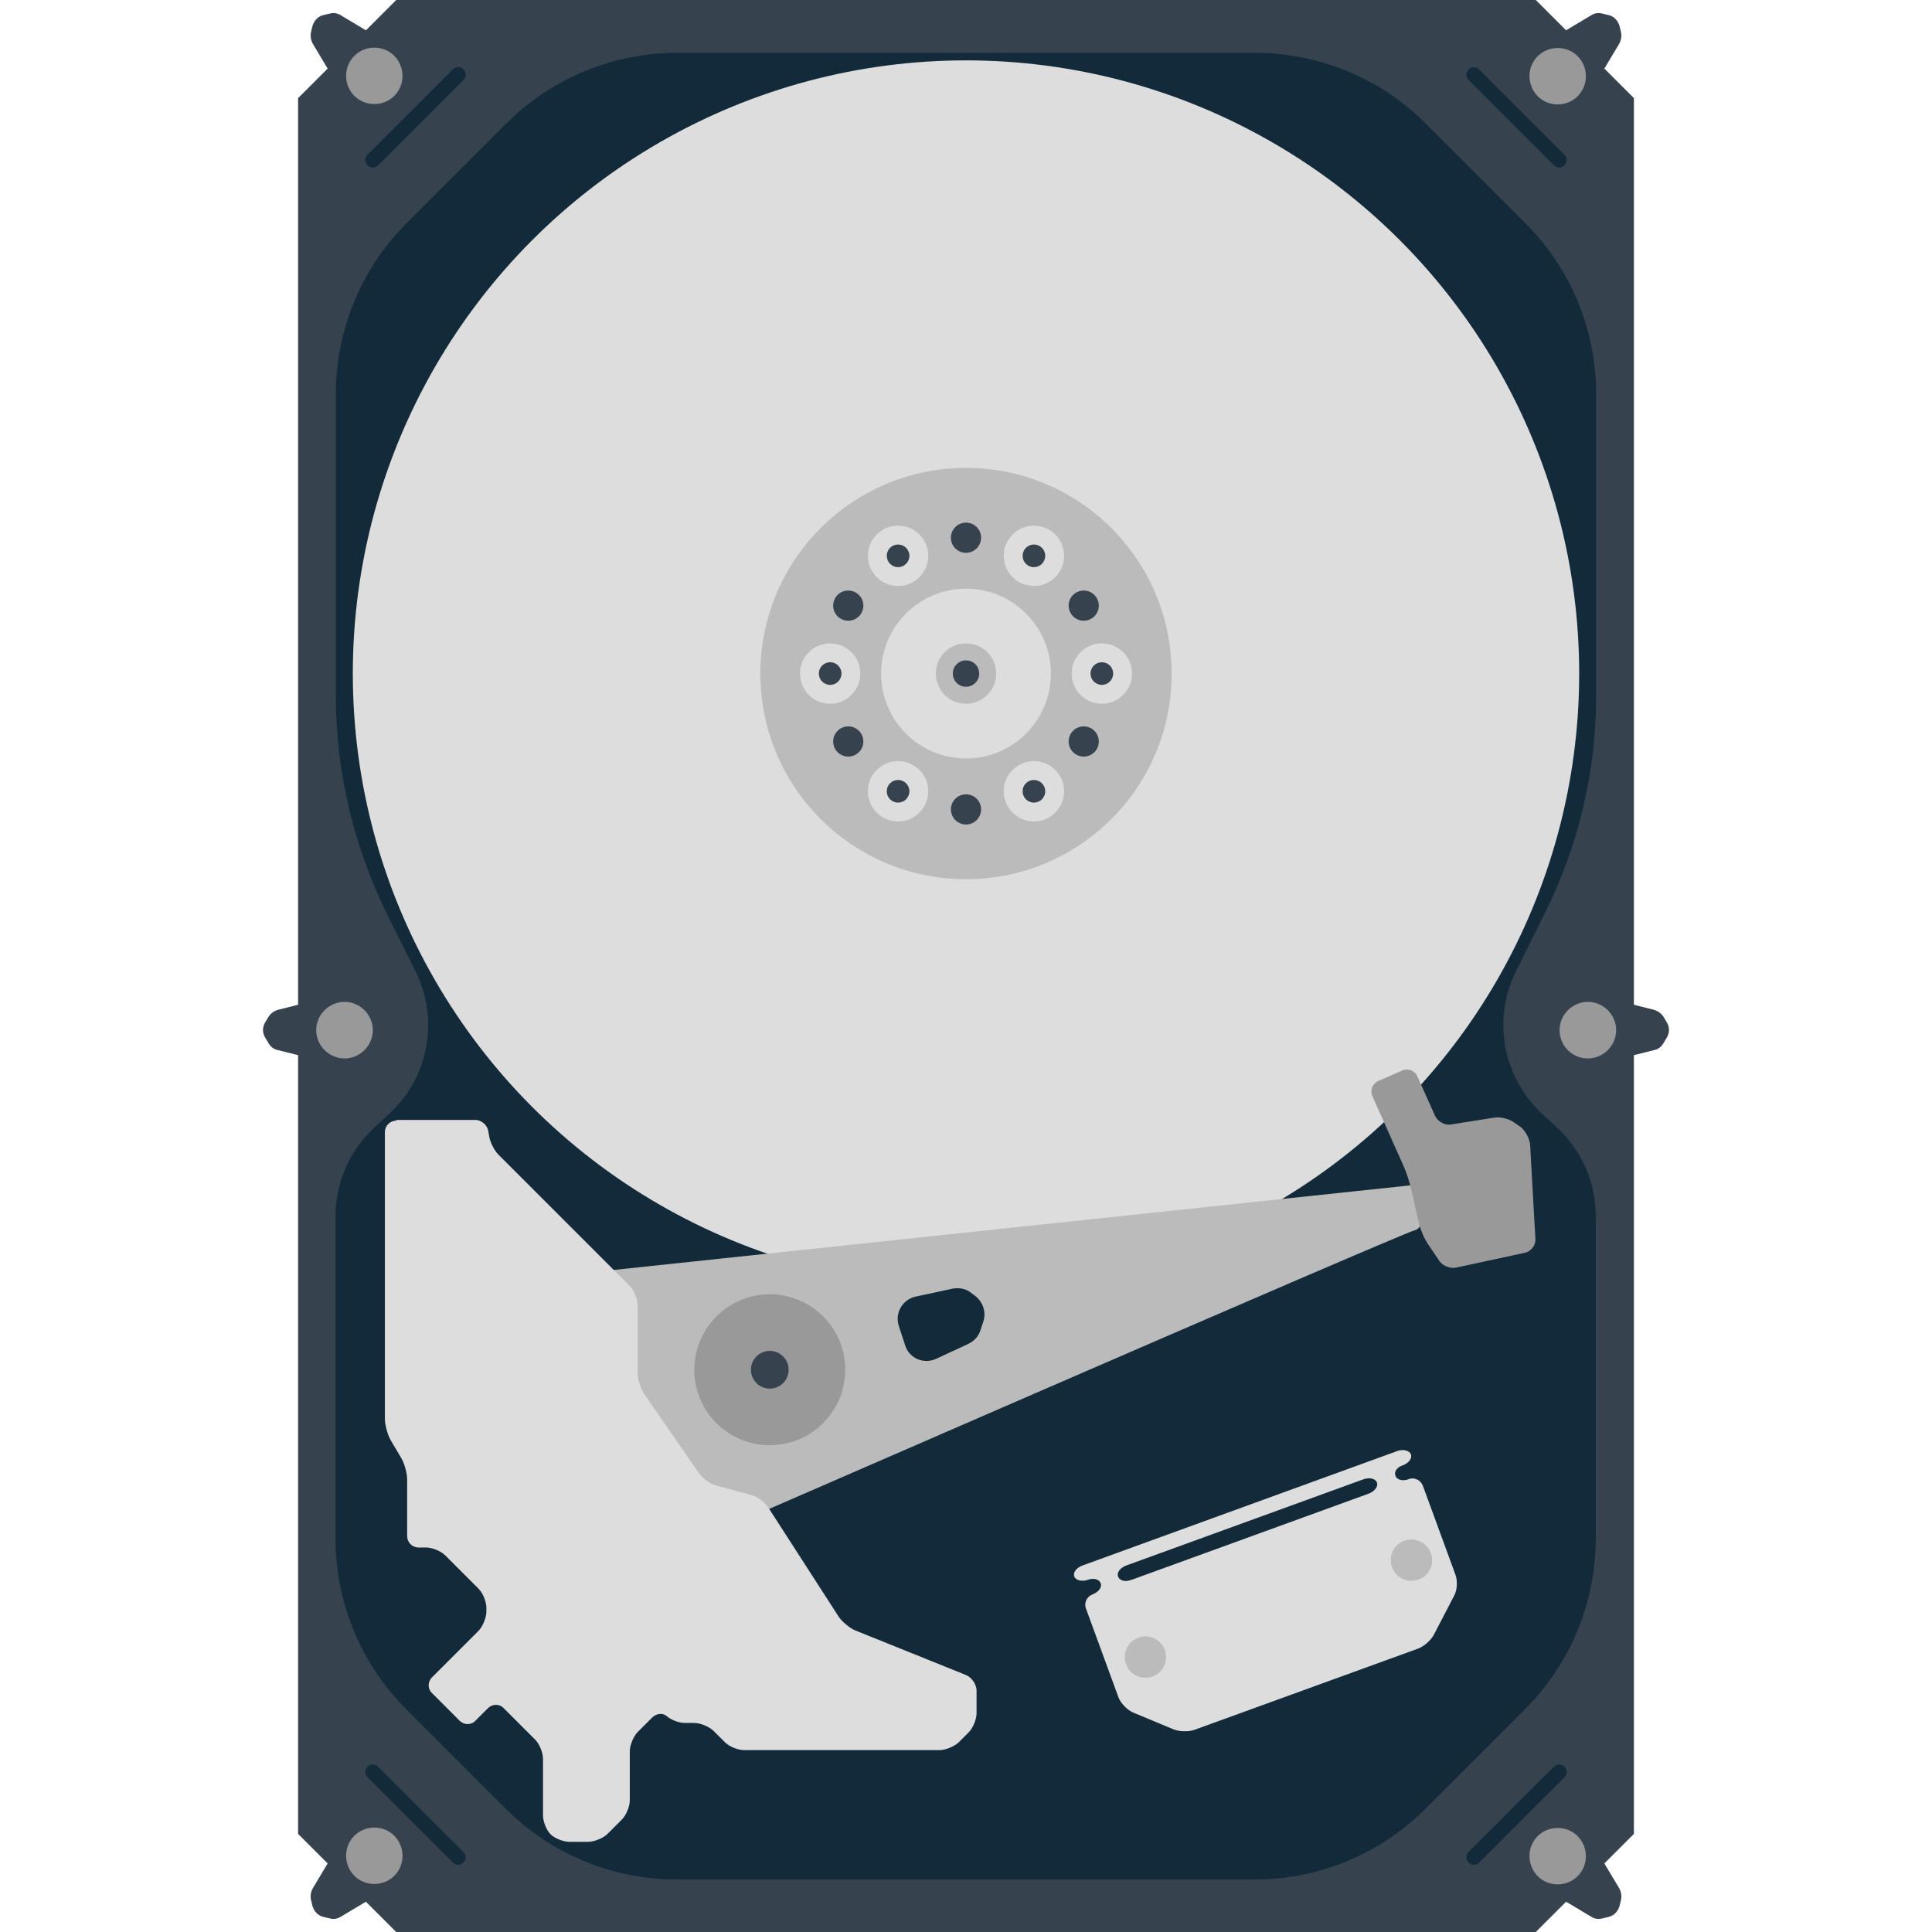 <svg xmlns="http://www.w3.org/2000/svg" viewBox="0 0 512 512" xml:space="preserve"><style>.st0{fill:#36434f}.st1{fill:#122a3a}.st2{fill:#999}.st3{fill:#ddd}.st4{fill:#bbb}</style><path class="st0" d="M407 512H105l-26-26V26l26-26h302l26 26v460z"/><path class="st1" d="m408.8 295.3 3.7 3.4c6.7 6.1 10.4 14.7 10.4 23.7v85.2c0 17-6.7 33.3-18.7 45.3l-26.5 26.5c-12 12-28.3 18.7-45.3 18.7h-153c-17 0-33.3-6.7-45.3-18.7l-26.5-26.5c-12-12-18.7-28.3-18.7-45.3v-85.2c0-9 3.8-17.6 10.4-23.7l3.7-3.4c10.6-9.6 13.5-25.1 7.1-37.9l-8-16.1C93.6 223.7 89 204.2 89 184.5v-80c0-17 6.7-33.3 18.7-45.3l26.5-26.5c12-12 28.3-18.7 45.3-18.7h153c17 0 33.3 6.7 45.3 18.7l26.5 26.5c12 12 18.7 28.3 18.7 45.3v80c0 19.7-4.6 39.2-13.3 56.9l-8 16.1c-6.3 12.7-3.4 28.1 7.1 37.8zM120 18.4 97.4 41c-.8.8-.8 2 0 2.8.8.8 2 .8 2.8 0l22.6-22.6c.8-.8.8-2 0-2.8-.7-.8-2-.8-2.8 0z"/><path class="st0" d="m94.1 15.1-5.7 5.7-5.5-9.2c-.5-.9-.7-2-.5-3l.4-1.7c.4-1.4 1.5-2.6 2.9-2.9l1.7-.4c1-.3 2.1-.1 3 .5l9.2 5.5-5.5 5.5z"/><path class="st2" d="M104.5 14.8c-2.9-2.9-7.7-2.9-10.6 0s-2.9 7.7 0 10.6c2.9 2.9 7.7 2.9 10.6 0s2.9-7.6 0-10.6z"/><path class="st1" d="M392 18.4 414.6 41c.8.8.8 2 0 2.8-.8.8-2 .8-2.8 0l-22.6-22.6c-.8-.8-.8-2 0-2.8.7-.8 2-.8 2.8 0z"/><path class="st0" d="m417.9 15.1 5.7 5.7 5.5-9.2c.5-.9.7-2 .5-3l-.4-1.7c-.4-1.4-1.5-2.6-2.9-2.9l-1.7-.4c-1-.3-2.1-.1-3 .5l-9.2 5.5 5.5 5.5z"/><path class="st2" d="M407.5 25.5c2.9 2.9 7.7 2.9 10.6 0 2.9-2.9 2.9-7.7 0-10.6s-7.7-2.9-10.6 0c-2.9 2.9-2.9 7.6 0 10.6z"/><path class="st1" d="M120 493.6 97.4 471c-.8-.8-.8-2 0-2.8.8-.8 2-.8 2.8 0l22.6 22.6c.8.8.8 2 0 2.8-.7.8-2 .8-2.8 0z"/><path class="st0" d="m94.1 496.9-5.7-5.7-5.5 9.2c-.5.9-.7 2-.5 3l.4 1.7c.4 1.4 1.5 2.6 2.9 2.9l1.7.4c1 .3 2.1.1 3-.5l9.2-5.5-5.5-5.5z"/><path class="st2" d="M104.5 486.5c-2.9-2.9-7.7-2.9-10.6 0-2.9 2.9-2.9 7.7 0 10.6 2.9 2.9 7.7 2.9 10.6 0 2.9-2.9 2.9-7.6 0-10.6z"/><path class="st1" d="m392 493.6 22.6-22.6c.8-.8.8-2 0-2.8-.8-.8-2-.8-2.8 0l-22.6 22.6c-.8.8-.8 2 0 2.8.7.8 2 .8 2.8 0z"/><path class="st0" d="m417.9 496.9 5.7-5.7 5.5 9.2c.5.9.7 2 .5 3l-.4 1.7c-.4 1.4-1.5 2.6-2.9 2.9l-1.7.4c-1 .3-2.1.1-3-.5l-9.2-5.5 5.5-5.5z"/><path class="st2" d="M407.5 497.2c2.9 2.9 7.7 2.9 10.6 0 2.9-2.9 2.9-7.7 0-10.6-2.9-2.9-7.7-2.9-10.6 0-2.9 2.9-2.9 7.6 0 10.6z"/><path class="st0" d="M84.1 273v-8l-10.4 2.6c-1 .3-1.9.9-2.5 1.8l-.9 1.5c-.8 1.3-.8 2.8 0 4.1l.9 1.5c.5.9 1.4 1.6 2.5 1.8l10.4 2.6V273z"/><path class="st2" d="M98.8 273c0-4.1-3.4-7.5-7.5-7.5s-7.5 3.4-7.5 7.5 3.4 7.5 7.5 7.5 7.5-3.4 7.5-7.5z"/><path class="st0" d="M427.9 273v-8l10.4 2.6c1 .3 1.9.9 2.5 1.8l.9 1.5c.8 1.3.8 2.8 0 4.1l-.9 1.5c-.5.9-1.4 1.6-2.5 1.8l-10.4 2.6V273z"/><path class="st2" d="M420.8 280.5c4.1 0 7.5-3.4 7.5-7.5s-3.4-7.5-7.5-7.5-7.5 3.4-7.5 7.5 3.3 7.5 7.5 7.5z"/><circle class="st3" cx="256" cy="178.5" r="162.5"/><circle class="st4" cx="256" cy="178.5" r="54.5"/><circle class="st3" cx="256" cy="178.5" r="22.5"/><circle class="st4" cx="256" cy="178.5" r="8"/><circle class="st0" cx="256" cy="178.5" r="3.5"/><circle class="st3" cx="238" cy="147.3" r="8"/><circle class="st0" cx="238" cy="147.3" r="3"/><circle class="st3" cx="274" cy="209.7" r="8"/><circle class="st0" cx="274" cy="209.7" r="3"/><circle class="st3" cx="220" cy="178.5" r="8"/><circle class="st0" cx="220" cy="178.5" r="3"/><circle class="st3" cx="292" cy="178.5" r="8"/><circle class="st0" cx="292" cy="178.5" r="3"/><circle class="st3" cx="274" cy="147.3" r="8"/><circle class="st0" cx="274" cy="147.3" r="3"/><circle class="st3" cx="238" cy="209.7" r="8"/><circle class="st0" cx="238" cy="209.7" r="3"/><circle class="st0" cx="256" cy="142.5" r="4"/><circle class="st0" cx="256" cy="214.5" r="4"/><circle class="st0" cx="224.8" cy="160.5" r="4"/><circle class="st0" cx="287.2" cy="196.5" r="4"/><circle class="st0" cx="287.2" cy="160.5" r="4"/><circle class="st0" cx="224.8" cy="196.5" r="4"/><path class="st4" d="m375 314-226 24 27 74s195-85 199-86 0-12 0-12zm-114.4 36.2-.8 2.4c-.5 1.6-1.7 2.8-3.1 3.5l-8.6 4c-3.3 1.5-7.1-.1-8.2-3.5l-1.7-5.2c-1.1-3.4.9-7 4.5-7.8l9.8-2.1c1.6-.3 3.4 0 4.7 1l1.2.9c2.1 1.6 3 4.3 2.2 6.8z"/><circle class="st2" cx="204" cy="363" r="20"/><circle class="st0" cx="204" cy="363" r="5"/><path class="st3" d="M105 297c-1.7 0-3 1.4-3 3v76c0 1.6.7 4.2 1.5 5.6l2.9 4.9c.8 1.4 1.5 3.9 1.5 5.6v15c0 1.6 1.3 3 3 3h2c1.7 0 4 1 5.1 2.1l8.8 8.8c1.2 1.2 2.1 3.5 2.1 5.1v1c0 1.6-1 4-2.1 5.1l-12.3 12.3c-1.2 1.2-1.2 3.1 0 4.2l7.3 7.3c1.2 1.2 3.1 1.2 4.2 0l3.3-3.3c1.2-1.2 3.1-1.2 4.2 0l8.3 8.3c1.2 1.2 2.1 3.5 2.1 5.1v15c0 1.6.9 3.9 2 5s3.4 2 5 2h5c1.6 0 4-1 5.1-2.1l3.8-3.8c1.2-1.2 2.1-3.5 2.1-5.1v-13c0-1.6 1-4 2.1-5.1l3.8-3.8c1.2-1.2 2.9-1.3 3.9-.4s3.1 1.8 4.8 1.8h2.5c1.6 0 4 1 5.1 2.1l3 3c1.2 1.2 3.5 2.1 5.1 2.1H249c1.6 0 4-1 5.1-2.1l2.6-2.6c1.2-1.2 2.1-3.5 2.1-5.1v-6c0-1.6-1.3-3.5-2.8-4.1l-29.3-11.8c-1.5-.6-3.5-2.3-4.4-3.6l-18.7-29c-.9-1.4-2.9-2.9-4.5-3.3l-9.2-2.5c-1.6-.4-3.7-1.9-4.6-3.2l-14.6-21.1c-.9-1.4-1.7-3.8-1.7-5.5v-18c0-1.6-1-4-2.1-5.1L132.1 306c-1.2-1.2-2.3-3.5-2.5-5.1l-.2-1.1c-.2-1.6-1.8-3-3.4-3h-21z"/><path class="st2" d="M401.3 297.5c-1.3-1-3.7-1.6-5.4-1.3l-11.4 1.8c-1.6.3-3.5-.8-4.2-2.3l-4.7-10.5c-.7-1.5-2.5-2.2-4-1.5l-6.4 2.8c-1.5.7-2.2 2.5-1.5 4l8.3 18.6c.7 1.5 1.5 4.1 1.9 5.7l2.2 9.6c.4 1.6 1.4 4 2.4 5.4l2.9 4.3c.9 1.4 3 2.2 4.6 1.8l18.1-3.9c1.6-.3 2.9-2 2.8-3.6l-1.4-25c-.1-1.6-1.3-3.8-2.6-4.8l-1.6-1.1z"/><path class="st3" d="M371.8 388.3c1.6-.6 2.5-1.9 2.1-2.9-.4-1-2-1.4-3.5-.9l-83.6 30.4c-1.6.6-2.5 1.9-2.1 2.9s2 1.4 3.5.9c1.6-.6 3.1-.2 3.5.9s-.6 2.3-2.1 2.9c-1.6.6-2.4 2.3-1.8 3.8l8.6 23.5c.6 1.6 2.3 3.3 3.8 4l10.8 4.5c1.5.6 4 .7 5.6.1l59.2-21.5c1.6-.6 3.4-2.2 4.2-3.7l5.4-10.4c.8-1.5.9-3.9.3-5.5l-8.6-23.5c-.6-1.6-2.3-2.4-3.8-1.8s-3.1.2-3.5-.9.4-2.3 2-2.8zm-6.9 4.6c.4 1-.6 2.3-2.1 2.9l-63 22.9c-1.6.6-3.1.2-3.5-.9s.6-2.3 2.1-2.9l63-22.9c1.6-.5 3.1-.2 3.5.9z"/><path class="st4" d="M379.2 411.6c1 2.9-.4 6-3.3 7s-6-.4-7-3.3.4-6 3.3-7 6 .5 7 3.3zM301.7 434c-2.9 1-4.3 4.2-3.3 7 1 2.9 4.2 4.3 7 3.3 2.9-1 4.3-4.2 3.3-7s-4.2-4.4-7-3.3z"/></svg>